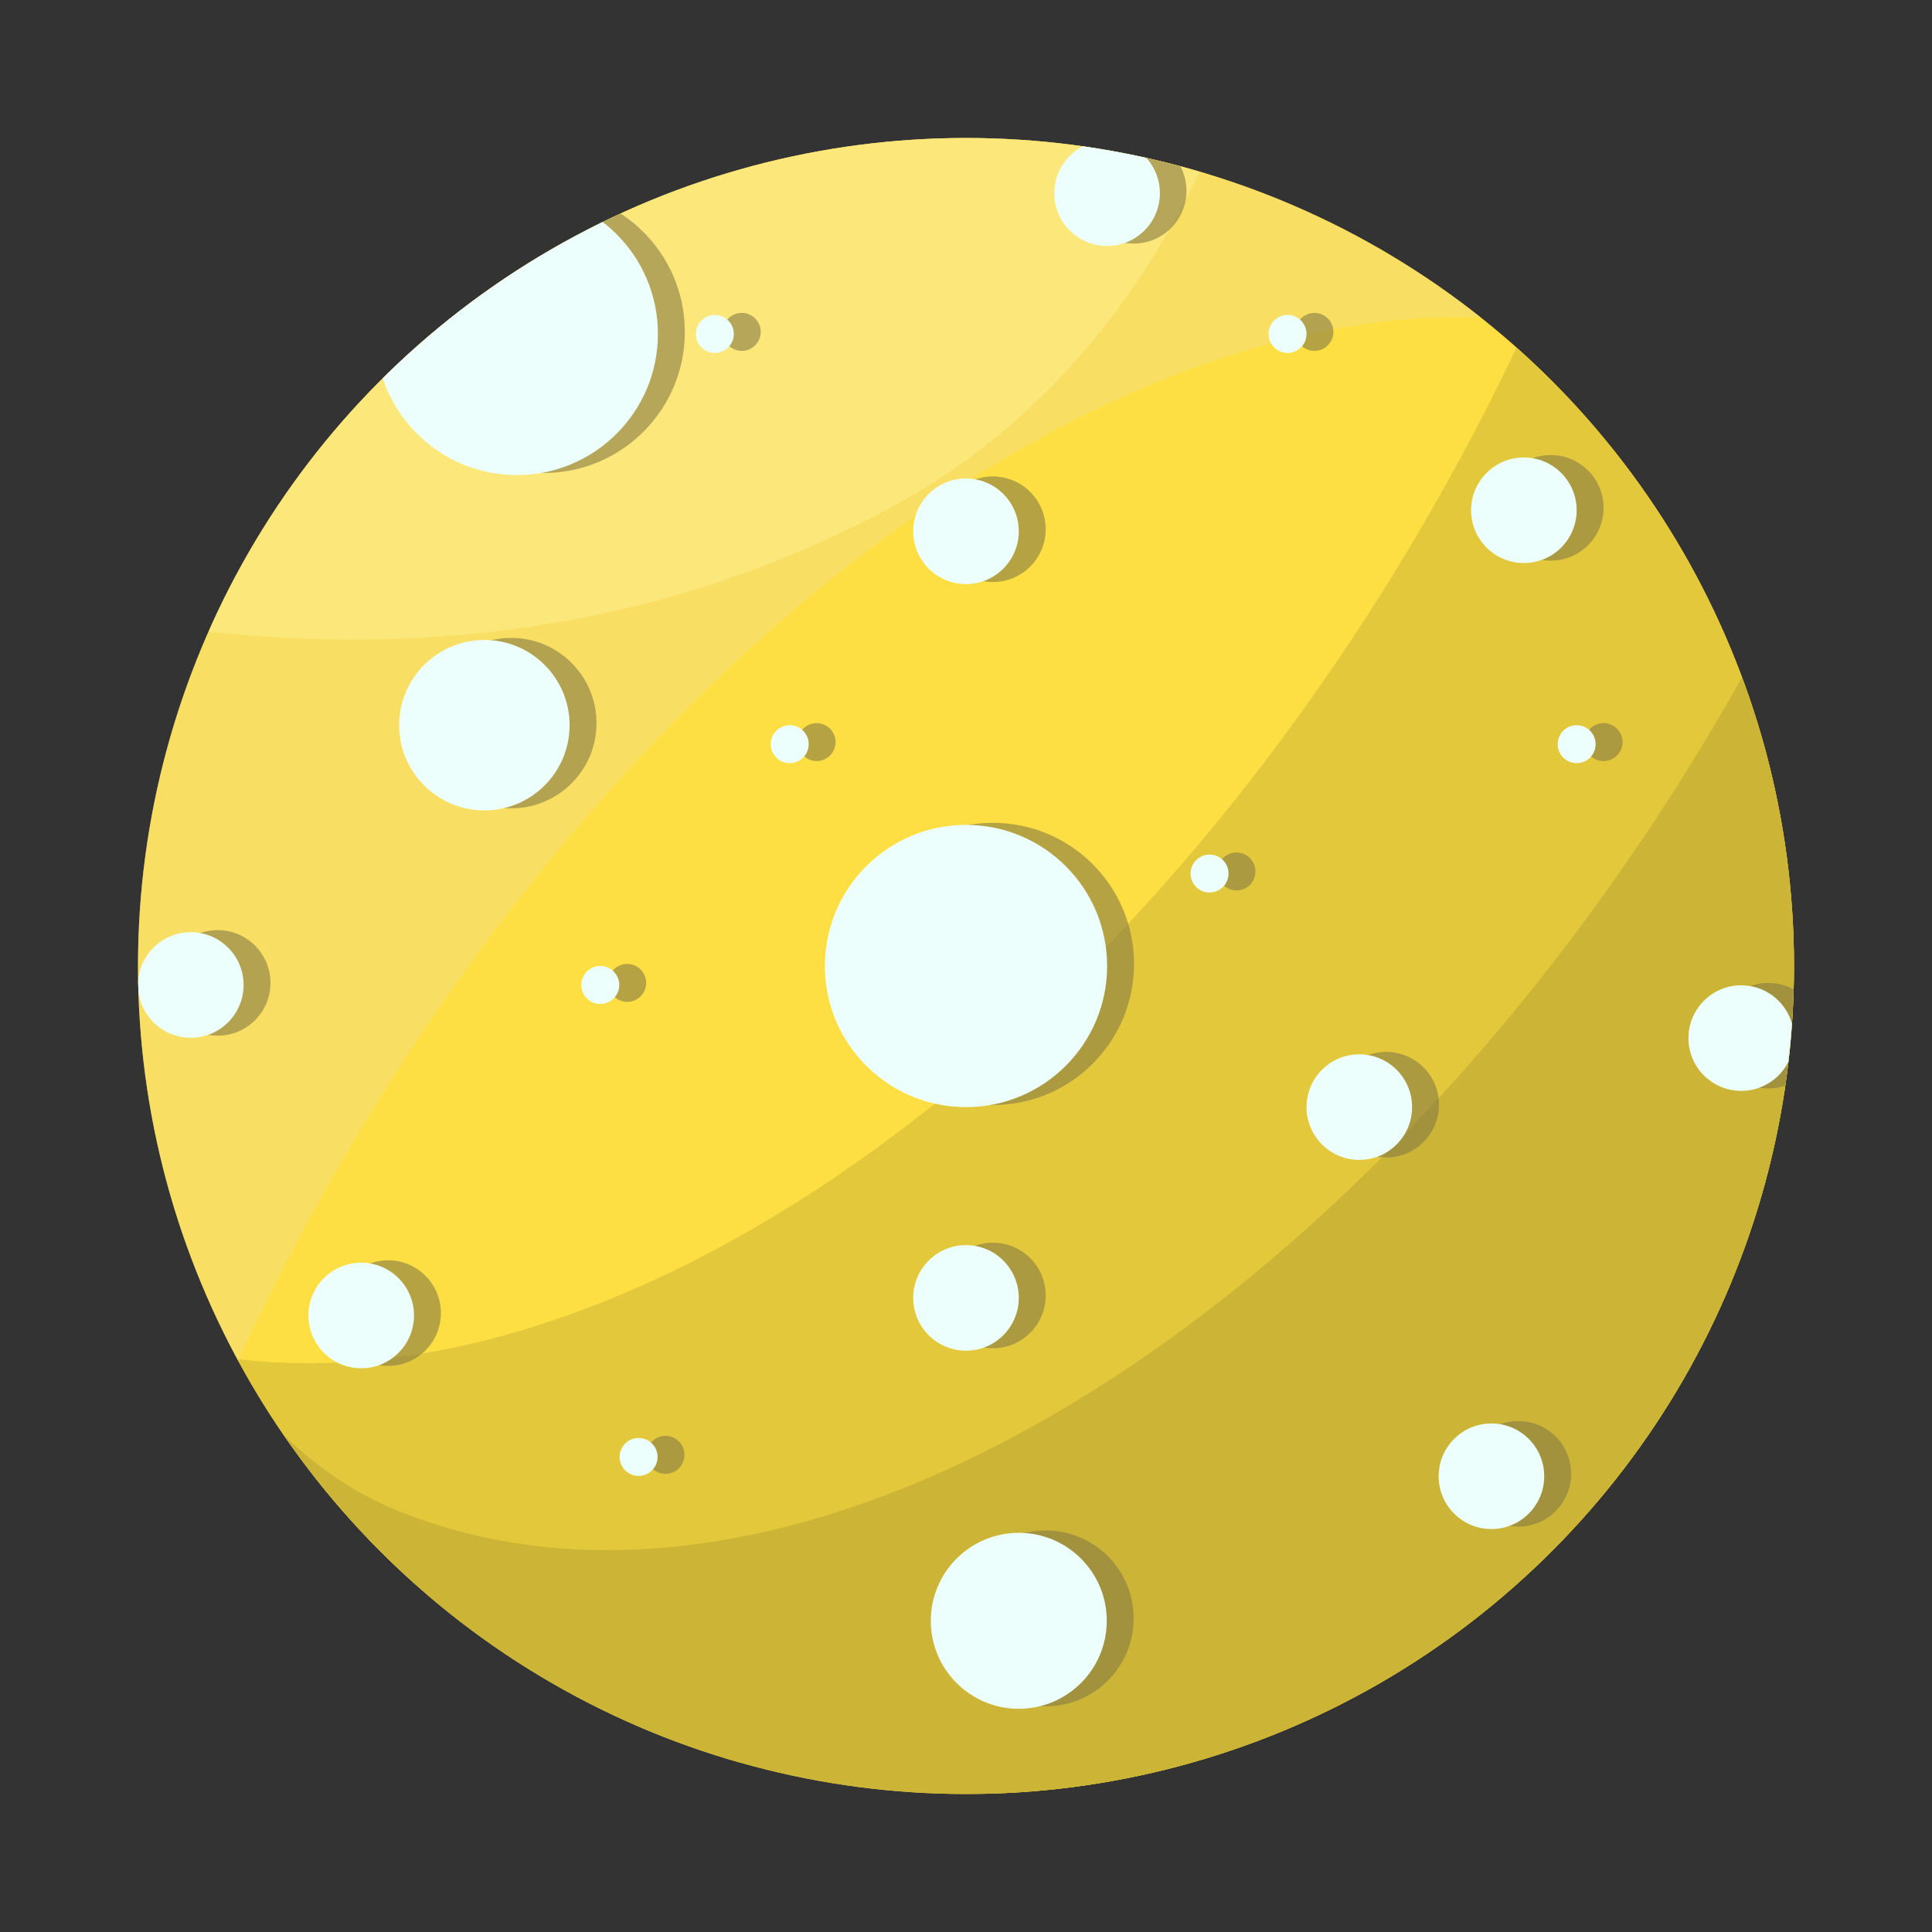 <svg id="a0a5ee98-e216-479f-a740-83728670c31f" data-name="Layer 3" xmlns="http://www.w3.org/2000/svg" xmlns:xlink="http://www.w3.org/1999/xlink" viewBox="0 0 56 56"><rect x="0" y="0" width="56" height="56" fill="#333333" stroke="none"/><defs><clipPath id="ee03a85b-2619-4740-8620-4c173619393e"><circle cx="28" cy="28" r="24" style="fill:none"/></clipPath></defs><circle cx="28" cy="28" r="24" style="fill:#fddf43"/><g style="clip-path:url(#ee03a85b-2619-4740-8620-4c173619393e)"><path d="M47,2.67C38.21,28,16.82,44.16,2.73,38.32c-3.87-1.6-5.82-5.67-5.87-5.61S3.74,44.26,15.58,49.29c1.29.55,16,6.54,30.12-1.28,9.85-5.48,13.14-18.95,9.87-27.47C54.4,17.48,48.31-1,47,2.67Z" style="fill:#e3c83c"/><path d="M55.7,8.09C46.89,33.36,25.5,49.58,11.41,43.74c-3.87-1.61-5.82-5.67-5.87-5.62s6.88,11.56,18.72,16.59c1.29.55,16.05,6.54,30.12-1.29,9.85-5.48,13.14-19,9.88-27.46C63.08,22.9,57,4.37,55.7,8.09Z" style="fill:#ccb536"/><path d="M4.24,46C13.05,20.76,34.45,4.54,48.53,10.38,52.4,12,54.35,16.05,54.4,16S47.52,4.44,35.68-.59C34.39-1.14,19.63-7.13,5.56.7c-9.84,5.48-13.14,19-9.87,27.46C-3.14,31.22,3,49.74,4.24,46Z" style="fill:#f5e07a;opacity:0.6"/><path d="M27.42-30.79C18.61-5.51-2.79,10.7-16.88,4.86c-3.87-1.6-5.81-5.67-5.87-5.61S-15.86,10.8-4,15.83c1.29.55,16,6.54,30.11-1.28C35.94,9.07,39.24-4.4,36-12.92,34.8-16,28.71-34.5,27.42-30.79Z" style="fill:#ffec8a;opacity:0.6"/></g><g style="clip-path:url(#ee03a85b-2619-4740-8620-4c173619393e)"><g style="opacity:0.6"><circle cx="28.78" cy="27.94" r="4.09" style="fill:#857b42"/><circle cx="15.76" cy="9.62" r="4.09" style="fill:#857b42"/><circle cx="30.31" cy="46.91" r="2.55" style="fill:#857b42"/><circle cx="14.82" cy="20.96" r="2.47" style="fill:#857b42"/><circle cx="28.78" cy="15.34" r="1.53" style="fill:#857b42"/><circle cx="28.78" cy="37.55" r="1.53" style="fill:#857b42"/><circle cx="32.86" cy="5.53" r="1.53" style="fill:#857b42"/><circle cx="6.31" cy="28.49" r="1.53" style="fill:#857b42"/><circle cx="51.25" cy="30.02" r="1.53" style="fill:#857b42"/><circle cx="40.18" cy="32.02" r="1.53" style="fill:#857b42"/><circle cx="44.01" cy="42.72" r="1.53" style="fill:#857b42"/><circle cx="44.95" cy="14.72" r="1.53" style="fill:#857b42"/><circle cx="11.25" cy="38.06" r="1.53" style="fill:#857b42"/><circle cx="21.5" cy="9.62" r="0.55" style="fill:#857b42"/><circle cx="23.67" cy="21.51" r="0.55" style="fill:#857b42"/><circle cx="18.18" cy="28.49" r="0.55" style="fill:#857b42"/><circle cx="46.48" cy="21.51" r="0.55" style="fill:#857b42"/><circle cx="35.84" cy="25.26" r="0.55" style="fill:#857b42"/><circle cx="38.1" cy="9.62" r="0.55" style="fill:#857b42"/><circle cx="19.29" cy="42.17" r="0.55" style="fill:#857b42"/></g><circle cx="28" cy="28" r="4.09" style="fill:#ecfffc"/><circle cx="14.98" cy="9.68" r="4.09" style="fill:#ecfffc"/><circle cx="29.53" cy="46.98" r="2.55" style="fill:#ecfffc"/><circle cx="14.04" cy="21.02" r="2.47" style="fill:#ecfffc"/><circle cx="28" cy="15.4" r="1.53" style="fill:#ecfffc"/><circle cx="28" cy="37.62" r="1.53" style="fill:#ecfffc"/><circle cx="32.09" cy="5.6" r="1.53" style="fill:#ecfffc"/><circle cx="5.53" cy="28.55" r="1.53" style="fill:#ecfffc"/><circle cx="50.47" cy="30.09" r="1.53" style="fill:#ecfffc"/><circle cx="39.4" cy="32.09" r="1.53" style="fill:#ecfffc"/><circle cx="43.23" cy="42.79" r="1.53" style="fill:#ecfffc"/><circle cx="44.17" cy="14.79" r="1.53" style="fill:#ecfffc"/><circle cx="10.47" cy="38.13" r="1.53" style="fill:#ecfffc"/><circle cx="20.72" cy="9.68" r="0.55" style="fill:#ecfffc"/><circle cx="22.89" cy="21.57" r="0.55" style="fill:#ecfffc"/><circle cx="17.4" cy="28.55" r="0.55" style="fill:#ecfffc"/><circle cx="45.7" cy="21.57" r="0.55" style="fill:#ecfffc"/><circle cx="35.06" cy="25.32" r="0.55" style="fill:#ecfffc"/><circle cx="37.32" cy="9.68" r="0.55" style="fill:#ecfffc"/><circle cx="18.51" cy="42.23" r="0.55" style="fill:#ecfffc"/></g></svg>